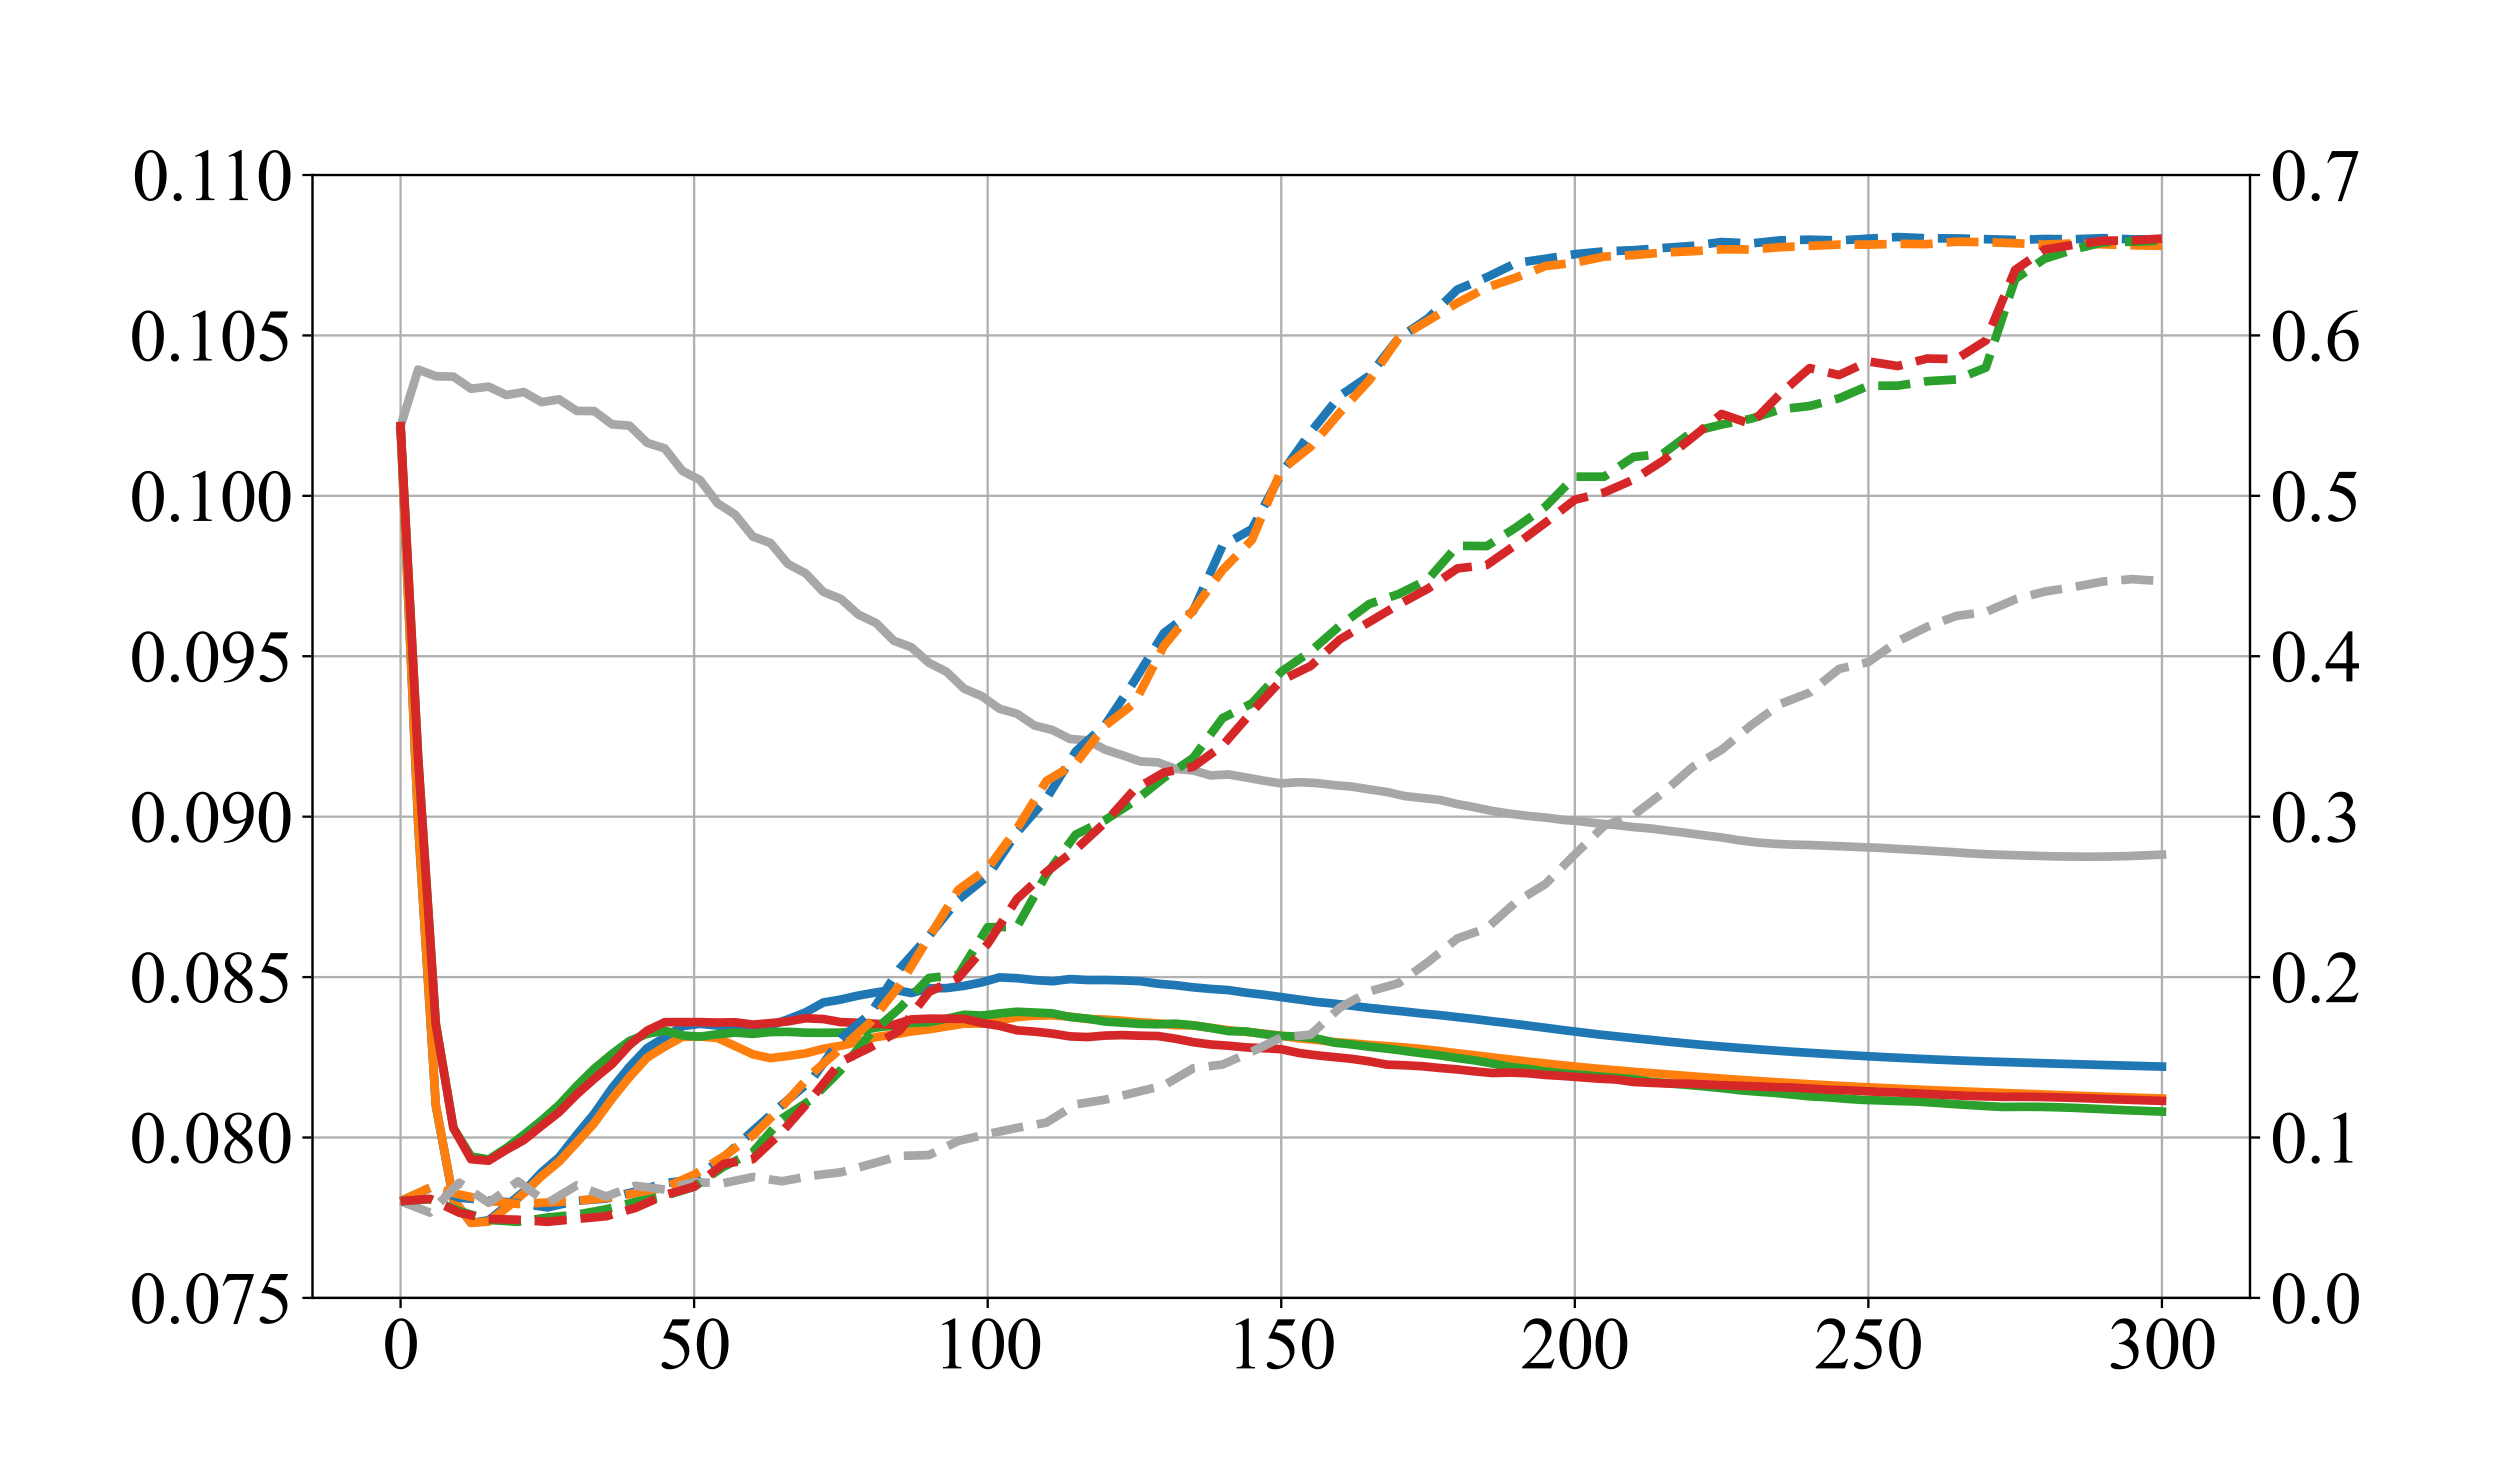 <?xml version="1.0" encoding="utf-8" standalone="no"?>
<!DOCTYPE svg PUBLIC "-//W3C//DTD SVG 1.1//EN"
  "http://www.w3.org/Graphics/SVG/1.1/DTD/svg11.dtd">
<svg xmlns:xlink="http://www.w3.org/1999/xlink" width="864pt" height="504pt" viewBox="0 0 864 504" xmlns="http://www.w3.org/2000/svg" version="1.1">
 <defs>
  <style type="text/css">*{stroke-linejoin: round; stroke-linecap: butt}</style>
 </defs>
 <g id="figure_1">
  <g id="patch_1">
   <path d="M 0 504 
L 864 504 
L 864 0 
L 0 0 
z
" style="fill: #ffffff"/>
  </g>
  <g id="axes_1">
   <g id="patch_2">
    <path d="M 108 448.56 
L 777.6 448.56 
L 777.6 60.48 
L 108 60.48 
z
" style="fill: #ffffff"/>
   </g>
   <g id="matplotlib.axis_1">
    <g id="xtick_1">
     <g id="line2d_1">
      <path d="M 138.436 448.56 
L 138.436 60.48 
" clip-path="url(#pcb60fce7e7)" style="fill: none; stroke: #b0b0b0; stroke-width: 0.8; stroke-linecap: square"/>
     </g>
     <g id="line2d_2">
      <defs>
       <path id="m4662929ebf" d="M 0 0 
L 0 3.5 
" style="stroke: #000000; stroke-width: 0.8"/>
      </defs>
      <g>
       <use xlink:href="#m4662929ebf" x="138.436" y="448.56" style="stroke: #000000; stroke-width: 0.8"/>
      </g>
     </g>
     <g id="text_1">
      <!-- 0 -->
      <g transform="translate(132.186 472.919)scale(0.25 -0.25)">
       <defs>
        <path id="TimesNewRomanPSMT-30" d="M 231 2094 
Q 231 2819 450 3342 
Q 669 3866 1031 4122 
Q 1313 4325 1613 4325 
Q 2100 4325 2488 3828 
Q 2972 3213 2972 2159 
Q 2972 1422 2759 906 
Q 2547 391 2217 158 
Q 1888 -75 1581 -75 
Q 975 -75 572 641 
Q 231 1244 231 2094 
z
M 844 2016 
Q 844 1141 1059 588 
Q 1238 122 1591 122 
Q 1759 122 1940 273 
Q 2122 425 2216 781 
Q 2359 1319 2359 2297 
Q 2359 3022 2209 3506 
Q 2097 3866 1919 4016 
Q 1791 4119 1609 4119 
Q 1397 4119 1231 3928 
Q 1006 3669 925 3112 
Q 844 2556 844 2016 
z
" transform="scale(0.016)"/>
       </defs>
       <use xlink:href="#TimesNewRomanPSMT-30"/>
      </g>
     </g>
    </g>
    <g id="xtick_2">
     <g id="line2d_3">
      <path d="M 239.891 448.56 
L 239.891 60.48 
" clip-path="url(#pcb60fce7e7)" style="fill: none; stroke: #b0b0b0; stroke-width: 0.8; stroke-linecap: square"/>
     </g>
     <g id="line2d_4">
      <g>
       <use xlink:href="#m4662929ebf" x="239.891" y="448.56" style="stroke: #000000; stroke-width: 0.8"/>
      </g>
     </g>
     <g id="text_2">
      <!-- 50 -->
      <g transform="translate(227.391 472.919)scale(0.25 -0.25)">
       <defs>
        <path id="TimesNewRomanPSMT-35" d="M 2778 4238 
L 2534 3706 
L 1259 3706 
L 981 3138 
Q 1809 3016 2294 2522 
Q 2709 2097 2709 1522 
Q 2709 1188 2573 903 
Q 2438 619 2231 419 
Q 2025 219 1772 97 
Q 1413 -75 1034 -75 
Q 653 -75 479 54 
Q 306 184 306 341 
Q 306 428 378 495 
Q 450 563 559 563 
Q 641 563 702 538 
Q 763 513 909 409 
Q 1144 247 1384 247 
Q 1750 247 2026 523 
Q 2303 800 2303 1197 
Q 2303 1581 2056 1914 
Q 1809 2247 1375 2428 
Q 1034 2569 447 2591 
L 1259 4238 
L 2778 4238 
z
" transform="scale(0.016)"/>
       </defs>
       <use xlink:href="#TimesNewRomanPSMT-35"/>
       <use xlink:href="#TimesNewRomanPSMT-30" x="50"/>
      </g>
     </g>
    </g>
    <g id="xtick_3">
     <g id="line2d_5">
      <path d="M 341.345 448.56 
L 341.345 60.48 
" clip-path="url(#pcb60fce7e7)" style="fill: none; stroke: #b0b0b0; stroke-width: 0.8; stroke-linecap: square"/>
     </g>
     <g id="line2d_6">
      <g>
       <use xlink:href="#m4662929ebf" x="341.345" y="448.56" style="stroke: #000000; stroke-width: 0.8"/>
      </g>
     </g>
     <g id="text_3">
      <!-- 100 -->
      <g transform="translate(322.595 472.919)scale(0.25 -0.25)">
       <defs>
        <path id="TimesNewRomanPSMT-31" d="M 750 3822 
L 1781 4325 
L 1884 4325 
L 1884 747 
Q 1884 391 1914 303 
Q 1944 216 2037 169 
Q 2131 122 2419 116 
L 2419 0 
L 825 0 
L 825 116 
Q 1125 122 1212 167 
Q 1300 213 1334 289 
Q 1369 366 1369 747 
L 1369 3034 
Q 1369 3497 1338 3628 
Q 1316 3728 1258 3775 
Q 1200 3822 1119 3822 
Q 1003 3822 797 3725 
L 750 3822 
z
" transform="scale(0.016)"/>
       </defs>
       <use xlink:href="#TimesNewRomanPSMT-31"/>
       <use xlink:href="#TimesNewRomanPSMT-30" x="50"/>
       <use xlink:href="#TimesNewRomanPSMT-30" x="100"/>
      </g>
     </g>
    </g>
    <g id="xtick_4">
     <g id="line2d_7">
      <path d="M 442.8 448.56 
L 442.8 60.48 
" clip-path="url(#pcb60fce7e7)" style="fill: none; stroke: #b0b0b0; stroke-width: 0.8; stroke-linecap: square"/>
     </g>
     <g id="line2d_8">
      <g>
       <use xlink:href="#m4662929ebf" x="442.8" y="448.56" style="stroke: #000000; stroke-width: 0.8"/>
      </g>
     </g>
     <g id="text_4">
      <!-- 150 -->
      <g transform="translate(424.05 472.919)scale(0.25 -0.25)">
       <use xlink:href="#TimesNewRomanPSMT-31"/>
       <use xlink:href="#TimesNewRomanPSMT-35" x="50"/>
       <use xlink:href="#TimesNewRomanPSMT-30" x="100"/>
      </g>
     </g>
    </g>
    <g id="xtick_5">
     <g id="line2d_9">
      <path d="M 544.255 448.56 
L 544.255 60.48 
" clip-path="url(#pcb60fce7e7)" style="fill: none; stroke: #b0b0b0; stroke-width: 0.8; stroke-linecap: square"/>
     </g>
     <g id="line2d_10">
      <g>
       <use xlink:href="#m4662929ebf" x="544.255" y="448.56" style="stroke: #000000; stroke-width: 0.8"/>
      </g>
     </g>
     <g id="text_5">
      <!-- 200 -->
      <g transform="translate(525.505 472.919)scale(0.25 -0.25)">
       <defs>
        <path id="TimesNewRomanPSMT-32" d="M 2934 816 
L 2638 0 
L 138 0 
L 138 116 
Q 1241 1122 1691 1759 
Q 2141 2397 2141 2925 
Q 2141 3328 1894 3587 
Q 1647 3847 1303 3847 
Q 991 3847 742 3664 
Q 494 3481 375 3128 
L 259 3128 
Q 338 3706 661 4015 
Q 984 4325 1469 4325 
Q 1984 4325 2329 3994 
Q 2675 3663 2675 3213 
Q 2675 2891 2525 2569 
Q 2294 2063 1775 1497 
Q 997 647 803 472 
L 1909 472 
Q 2247 472 2383 497 
Q 2519 522 2628 598 
Q 2738 675 2819 816 
L 2934 816 
z
" transform="scale(0.016)"/>
       </defs>
       <use xlink:href="#TimesNewRomanPSMT-32"/>
       <use xlink:href="#TimesNewRomanPSMT-30" x="50"/>
       <use xlink:href="#TimesNewRomanPSMT-30" x="100"/>
      </g>
     </g>
    </g>
    <g id="xtick_6">
     <g id="line2d_11">
      <path d="M 645.709 448.56 
L 645.709 60.48 
" clip-path="url(#pcb60fce7e7)" style="fill: none; stroke: #b0b0b0; stroke-width: 0.8; stroke-linecap: square"/>
     </g>
     <g id="line2d_12">
      <g>
       <use xlink:href="#m4662929ebf" x="645.709" y="448.56" style="stroke: #000000; stroke-width: 0.8"/>
      </g>
     </g>
     <g id="text_6">
      <!-- 250 -->
      <g transform="translate(626.959 472.919)scale(0.25 -0.25)">
       <use xlink:href="#TimesNewRomanPSMT-32"/>
       <use xlink:href="#TimesNewRomanPSMT-35" x="50"/>
       <use xlink:href="#TimesNewRomanPSMT-30" x="100"/>
      </g>
     </g>
    </g>
    <g id="xtick_7">
     <g id="line2d_13">
      <path d="M 747.164 448.56 
L 747.164 60.48 
" clip-path="url(#pcb60fce7e7)" style="fill: none; stroke: #b0b0b0; stroke-width: 0.8; stroke-linecap: square"/>
     </g>
     <g id="line2d_14">
      <g>
       <use xlink:href="#m4662929ebf" x="747.164" y="448.56" style="stroke: #000000; stroke-width: 0.8"/>
      </g>
     </g>
     <g id="text_7">
      <!-- 300 -->
      <g transform="translate(728.414 472.919)scale(0.25 -0.25)">
       <defs>
        <path id="TimesNewRomanPSMT-33" d="M 325 3431 
Q 506 3859 782 4092 
Q 1059 4325 1472 4325 
Q 1981 4325 2253 3994 
Q 2459 3747 2459 3466 
Q 2459 3003 1878 2509 
Q 2269 2356 2469 2072 
Q 2669 1788 2669 1403 
Q 2669 853 2319 450 
Q 1863 -75 997 -75 
Q 569 -75 414 31 
Q 259 138 259 259 
Q 259 350 332 419 
Q 406 488 509 488 
Q 588 488 669 463 
Q 722 447 909 348 
Q 1097 250 1169 231 
Q 1284 197 1416 197 
Q 1734 197 1970 444 
Q 2206 691 2206 1028 
Q 2206 1275 2097 1509 
Q 2016 1684 1919 1775 
Q 1784 1900 1550 2001 
Q 1316 2103 1072 2103 
L 972 2103 
L 972 2197 
Q 1219 2228 1467 2375 
Q 1716 2522 1828 2728 
Q 1941 2934 1941 3181 
Q 1941 3503 1739 3701 
Q 1538 3900 1238 3900 
Q 753 3900 428 3381 
L 325 3431 
z
" transform="scale(0.016)"/>
       </defs>
       <use xlink:href="#TimesNewRomanPSMT-33"/>
       <use xlink:href="#TimesNewRomanPSMT-30" x="50"/>
       <use xlink:href="#TimesNewRomanPSMT-30" x="100"/>
      </g>
     </g>
    </g>
   </g>
   <g id="matplotlib.axis_2">
    <g id="ytick_1">
     <g id="line2d_15">
      <path d="M 108 448.56 
L 777.6 448.56 
" clip-path="url(#pcb60fce7e7)" style="fill: none; stroke: #b0b0b0; stroke-width: 0.8; stroke-linecap: square"/>
     </g>
     <g id="line2d_16">
      <defs>
       <path id="ma574c5e957" d="M 0 0 
L -3.5 0 
" style="stroke: #000000; stroke-width: 0.8"/>
      </defs>
      <g>
       <use xlink:href="#ma574c5e957" x="108" y="448.56" style="stroke: #000000; stroke-width: 0.8"/>
      </g>
     </g>
     <g id="text_8">
      <!-- 0.075 -->
      <g transform="translate(44.75 457.24)scale(0.25 -0.25)">
       <defs>
        <path id="TimesNewRomanPSMT-2e" d="M 800 606 
Q 947 606 1047 504 
Q 1147 403 1147 259 
Q 1147 116 1045 14 
Q 944 -88 800 -88 
Q 656 -88 554 14 
Q 453 116 453 259 
Q 453 406 554 506 
Q 656 606 800 606 
z
" transform="scale(0.016)"/>
        <path id="TimesNewRomanPSMT-37" d="M 644 4238 
L 2916 4238 
L 2916 4119 
L 1503 -88 
L 1153 -88 
L 2419 3728 
L 1253 3728 
Q 900 3728 750 3644 
Q 488 3500 328 3200 
L 238 3234 
L 644 4238 
z
" transform="scale(0.016)"/>
       </defs>
       <use xlink:href="#TimesNewRomanPSMT-30"/>
       <use xlink:href="#TimesNewRomanPSMT-2e" x="50"/>
       <use xlink:href="#TimesNewRomanPSMT-30" x="75"/>
       <use xlink:href="#TimesNewRomanPSMT-37" x="125"/>
       <use xlink:href="#TimesNewRomanPSMT-35" x="175"/>
      </g>
     </g>
    </g>
    <g id="ytick_2">
     <g id="line2d_17">
      <path d="M 108 393.12 
L 777.6 393.12 
" clip-path="url(#pcb60fce7e7)" style="fill: none; stroke: #b0b0b0; stroke-width: 0.8; stroke-linecap: square"/>
     </g>
     <g id="line2d_18">
      <g>
       <use xlink:href="#ma574c5e957" x="108" y="393.12" style="stroke: #000000; stroke-width: 0.8"/>
      </g>
     </g>
     <g id="text_9">
      <!-- 0.080 -->
      <g transform="translate(44.75 401.8)scale(0.25 -0.25)">
       <defs>
        <path id="TimesNewRomanPSMT-38" d="M 1228 2134 
Q 725 2547 579 2797 
Q 434 3047 434 3316 
Q 434 3728 753 4026 
Q 1072 4325 1600 4325 
Q 2113 4325 2425 4047 
Q 2738 3769 2738 3413 
Q 2738 3175 2569 2928 
Q 2400 2681 1866 2347 
Q 2416 1922 2594 1678 
Q 2831 1359 2831 1006 
Q 2831 559 2490 242 
Q 2150 -75 1597 -75 
Q 994 -75 656 303 
Q 388 606 388 966 
Q 388 1247 577 1523 
Q 766 1800 1228 2134 
z
M 1719 2469 
Q 2094 2806 2194 3001 
Q 2294 3197 2294 3444 
Q 2294 3772 2109 3958 
Q 1925 4144 1606 4144 
Q 1288 4144 1088 3959 
Q 888 3775 888 3528 
Q 888 3366 970 3203 
Q 1053 3041 1206 2894 
L 1719 2469 
z
M 1375 2016 
Q 1116 1797 991 1539 
Q 866 1281 866 981 
Q 866 578 1086 336 
Q 1306 94 1647 94 
Q 1984 94 2187 284 
Q 2391 475 2391 747 
Q 2391 972 2272 1150 
Q 2050 1481 1375 2016 
z
" transform="scale(0.016)"/>
       </defs>
       <use xlink:href="#TimesNewRomanPSMT-30"/>
       <use xlink:href="#TimesNewRomanPSMT-2e" x="50"/>
       <use xlink:href="#TimesNewRomanPSMT-30" x="75"/>
       <use xlink:href="#TimesNewRomanPSMT-38" x="125"/>
       <use xlink:href="#TimesNewRomanPSMT-30" x="175"/>
      </g>
     </g>
    </g>
    <g id="ytick_3">
     <g id="line2d_19">
      <path d="M 108 337.68 
L 777.6 337.68 
" clip-path="url(#pcb60fce7e7)" style="fill: none; stroke: #b0b0b0; stroke-width: 0.8; stroke-linecap: square"/>
     </g>
     <g id="line2d_20">
      <g>
       <use xlink:href="#ma574c5e957" x="108" y="337.68" style="stroke: #000000; stroke-width: 0.8"/>
      </g>
     </g>
     <g id="text_10">
      <!-- 0.085 -->
      <g transform="translate(44.75 346.36)scale(0.25 -0.25)">
       <use xlink:href="#TimesNewRomanPSMT-30"/>
       <use xlink:href="#TimesNewRomanPSMT-2e" x="50"/>
       <use xlink:href="#TimesNewRomanPSMT-30" x="75"/>
       <use xlink:href="#TimesNewRomanPSMT-38" x="125"/>
       <use xlink:href="#TimesNewRomanPSMT-35" x="175"/>
      </g>
     </g>
    </g>
    <g id="ytick_4">
     <g id="line2d_21">
      <path d="M 108 282.24 
L 777.6 282.24 
" clip-path="url(#pcb60fce7e7)" style="fill: none; stroke: #b0b0b0; stroke-width: 0.8; stroke-linecap: square"/>
     </g>
     <g id="line2d_22">
      <g>
       <use xlink:href="#ma574c5e957" x="108" y="282.24" style="stroke: #000000; stroke-width: 0.8"/>
      </g>
     </g>
     <g id="text_11">
      <!-- 0.090 -->
      <g transform="translate(44.75 290.92)scale(0.25 -0.25)">
       <defs>
        <path id="TimesNewRomanPSMT-39" d="M 338 -88 
L 338 28 
Q 744 34 1094 217 
Q 1444 400 1770 856 
Q 2097 1313 2225 1859 
Q 1734 1544 1338 1544 
Q 891 1544 572 1889 
Q 253 2234 253 2806 
Q 253 3363 572 3797 
Q 956 4325 1575 4325 
Q 2097 4325 2469 3894 
Q 2925 3359 2925 2575 
Q 2925 1869 2578 1258 
Q 2231 647 1613 244 
Q 1109 -88 516 -88 
L 338 -88 
z
M 2275 2091 
Q 2331 2497 2331 2741 
Q 2331 3044 2228 3395 
Q 2125 3747 1936 3934 
Q 1747 4122 1506 4122 
Q 1228 4122 1018 3872 
Q 809 3622 809 3128 
Q 809 2469 1088 2097 
Q 1291 1828 1588 1828 
Q 1731 1828 1928 1897 
Q 2125 1966 2275 2091 
z
" transform="scale(0.016)"/>
       </defs>
       <use xlink:href="#TimesNewRomanPSMT-30"/>
       <use xlink:href="#TimesNewRomanPSMT-2e" x="50"/>
       <use xlink:href="#TimesNewRomanPSMT-30" x="75"/>
       <use xlink:href="#TimesNewRomanPSMT-39" x="125"/>
       <use xlink:href="#TimesNewRomanPSMT-30" x="175"/>
      </g>
     </g>
    </g>
    <g id="ytick_5">
     <g id="line2d_23">
      <path d="M 108 226.8 
L 777.6 226.8 
" clip-path="url(#pcb60fce7e7)" style="fill: none; stroke: #b0b0b0; stroke-width: 0.8; stroke-linecap: square"/>
     </g>
     <g id="line2d_24">
      <g>
       <use xlink:href="#ma574c5e957" x="108" y="226.8" style="stroke: #000000; stroke-width: 0.8"/>
      </g>
     </g>
     <g id="text_12">
      <!-- 0.095 -->
      <g transform="translate(44.75 235.48)scale(0.25 -0.25)">
       <use xlink:href="#TimesNewRomanPSMT-30"/>
       <use xlink:href="#TimesNewRomanPSMT-2e" x="50"/>
       <use xlink:href="#TimesNewRomanPSMT-30" x="75"/>
       <use xlink:href="#TimesNewRomanPSMT-39" x="125"/>
       <use xlink:href="#TimesNewRomanPSMT-35" x="175"/>
      </g>
     </g>
    </g>
    <g id="ytick_6">
     <g id="line2d_25">
      <path d="M 108 171.36 
L 777.6 171.36 
" clip-path="url(#pcb60fce7e7)" style="fill: none; stroke: #b0b0b0; stroke-width: 0.8; stroke-linecap: square"/>
     </g>
     <g id="line2d_26">
      <g>
       <use xlink:href="#ma574c5e957" x="108" y="171.36" style="stroke: #000000; stroke-width: 0.8"/>
      </g>
     </g>
     <g id="text_13">
      <!-- 0.100 -->
      <g transform="translate(44.75 180.04)scale(0.25 -0.25)">
       <use xlink:href="#TimesNewRomanPSMT-30"/>
       <use xlink:href="#TimesNewRomanPSMT-2e" x="50"/>
       <use xlink:href="#TimesNewRomanPSMT-31" x="75"/>
       <use xlink:href="#TimesNewRomanPSMT-30" x="125"/>
       <use xlink:href="#TimesNewRomanPSMT-30" x="175"/>
      </g>
     </g>
    </g>
    <g id="ytick_7">
     <g id="line2d_27">
      <path d="M 108 115.92 
L 777.6 115.92 
" clip-path="url(#pcb60fce7e7)" style="fill: none; stroke: #b0b0b0; stroke-width: 0.8; stroke-linecap: square"/>
     </g>
     <g id="line2d_28">
      <g>
       <use xlink:href="#ma574c5e957" x="108" y="115.92" style="stroke: #000000; stroke-width: 0.8"/>
      </g>
     </g>
     <g id="text_14">
      <!-- 0.105 -->
      <g transform="translate(44.75 124.6)scale(0.25 -0.25)">
       <use xlink:href="#TimesNewRomanPSMT-30"/>
       <use xlink:href="#TimesNewRomanPSMT-2e" x="50"/>
       <use xlink:href="#TimesNewRomanPSMT-31" x="75"/>
       <use xlink:href="#TimesNewRomanPSMT-30" x="125"/>
       <use xlink:href="#TimesNewRomanPSMT-35" x="175"/>
      </g>
     </g>
    </g>
    <g id="ytick_8">
     <g id="line2d_29">
      <path d="M 108 60.48 
L 777.6 60.48 
" clip-path="url(#pcb60fce7e7)" style="fill: none; stroke: #b0b0b0; stroke-width: 0.8; stroke-linecap: square"/>
     </g>
     <g id="line2d_30">
      <g>
       <use xlink:href="#ma574c5e957" x="108" y="60.48" style="stroke: #000000; stroke-width: 0.8"/>
      </g>
     </g>
     <g id="text_15">
      <!-- 0.110 -->
      <g transform="translate(45.688 69.16)scale(0.25 -0.25)">
       <use xlink:href="#TimesNewRomanPSMT-30"/>
       <use xlink:href="#TimesNewRomanPSMT-2e" x="50"/>
       <use xlink:href="#TimesNewRomanPSMT-31" x="75"/>
       <use xlink:href="#TimesNewRomanPSMT-31" x="121.25"/>
       <use xlink:href="#TimesNewRomanPSMT-30" x="171.25"/>
      </g>
     </g>
    </g>
   </g>
   <g id="line2d_31">
    <path d="M 138.436 147.311 
L 144.524 284.849 
L 150.611 382.04 
L 156.698 414.645 
L 162.785 422.607 
L 168.873 421.741 
L 174.96 416.811 
L 181.047 411.767 
L 187.135 405.203 
L 193.222 399.95 
L 199.309 392.203 
L 205.396 384.844 
L 211.484 376.102 
L 217.571 368.674 
L 223.658 362.226 
L 229.745 358.465 
L 235.833 354.67 
L 241.92 353.835 
L 248.007 354.422 
L 254.095 355.693 
L 260.182 355.55 
L 266.269 354.42 
L 272.356 352.254 
L 278.444 349.856 
L 284.531 346.468 
L 290.618 345.432 
L 296.705 344.045 
L 302.793 342.979 
L 308.88 342.026 
L 314.967 343.195 
L 321.055 341.552 
L 327.142 341.487 
L 333.229 340.702 
L 339.316 339.508 
L 345.404 337.787 
L 351.491 338.064 
L 357.578 338.718 
L 363.665 339.12 
L 369.753 338.375 
L 375.84 338.688 
L 381.927 338.675 
L 388.015 338.827 
L 394.102 339.089 
L 400.189 339.978 
L 406.276 340.479 
L 412.364 341.224 
L 418.451 341.771 
L 424.538 342.177 
L 430.625 343.075 
L 436.713 343.77 
L 442.8 344.597 
L 448.887 345.428 
L 454.975 346.268 
L 461.062 346.856 
L 467.149 347.58 
L 473.236 348.335 
L 479.324 348.982 
L 485.411 349.584 
L 491.498 350.273 
L 497.585 350.815 
L 503.673 351.525 
L 509.76 352.197 
L 515.847 352.97 
L 521.935 353.666 
L 528.022 354.438 
L 534.109 355.202 
L 540.196 356.003 
L 546.284 356.751 
L 552.371 357.494 
L 558.458 358.139 
L 564.545 358.789 
L 570.633 359.394 
L 576.72 360.02 
L 582.807 360.598 
L 588.895 361.168 
L 594.982 361.677 
L 601.069 362.155 
L 607.156 362.608 
L 613.244 363.062 
L 619.331 363.48 
L 625.418 363.862 
L 631.505 364.23 
L 637.593 364.591 
L 643.68 364.938 
L 649.767 365.26 
L 655.855 365.563 
L 661.942 365.858 
L 668.029 366.137 
L 674.116 366.394 
L 680.204 366.627 
L 686.291 366.839 
L 692.378 367.03 
L 698.465 367.215 
L 704.553 367.399 
L 710.64 367.584 
L 716.727 367.766 
L 722.815 367.945 
L 728.902 368.118 
L 734.989 368.287 
L 741.076 368.452 
L 747.164 368.61 
" clip-path="url(#pcb60fce7e7)" style="fill: none; stroke: #1f77b4; stroke-width: 3; stroke-linecap: square"/>
   </g>
   <g id="line2d_32">
    <path d="M 138.436 147.311 
L 144.524 284.394 
L 150.611 381.863 
L 156.698 414.433 
L 162.785 422.627 
L 168.873 422.183 
L 174.96 417.533 
L 181.047 412.374 
L 187.135 406.496 
L 193.222 401.453 
L 199.309 394.894 
L 205.396 388.132 
L 211.484 379.738 
L 217.571 372.234 
L 223.658 365.511 
L 229.745 361.729 
L 235.833 358.335 
L 241.92 358.235 
L 248.007 358.759 
L 254.095 361.525 
L 260.182 364.377 
L 266.269 365.691 
L 272.356 364.931 
L 278.444 364.033 
L 284.531 362.468 
L 290.618 361.404 
L 296.705 360.035 
L 302.793 358.41 
L 308.88 357.525 
L 314.967 356.479 
L 321.055 355.731 
L 327.142 354.738 
L 333.229 353.755 
L 339.316 353.728 
L 345.404 352.626 
L 351.491 351.529 
L 357.578 351.015 
L 363.665 350.902 
L 369.753 351.343 
L 375.84 352.165 
L 381.927 352.359 
L 388.015 352.775 
L 394.102 353.307 
L 400.189 353.682 
L 406.276 354.33 
L 412.364 354.351 
L 418.451 355.232 
L 424.538 356.024 
L 430.625 356.608 
L 436.713 357.236 
L 442.8 357.963 
L 448.887 358.835 
L 454.975 359.39 
L 461.062 360.108 
L 467.149 360.579 
L 473.236 361.105 
L 479.324 361.534 
L 485.411 362.006 
L 491.498 362.541 
L 497.585 363.256 
L 503.673 364.015 
L 509.76 364.71 
L 515.847 365.461 
L 521.935 366.155 
L 528.022 366.881 
L 534.109 367.531 
L 540.196 368.198 
L 546.284 368.778 
L 552.371 369.382 
L 558.458 369.884 
L 564.545 370.406 
L 570.633 370.874 
L 576.72 371.35 
L 582.807 371.823 
L 588.895 372.302 
L 594.982 372.746 
L 601.069 373.181 
L 607.156 373.591 
L 613.244 373.984 
L 619.331 374.356 
L 625.418 374.714 
L 631.505 375.054 
L 637.593 375.371 
L 643.68 375.671 
L 649.767 375.964 
L 655.855 376.251 
L 661.942 376.532 
L 668.029 376.791 
L 674.116 377.031 
L 680.204 377.26 
L 686.291 377.488 
L 692.378 377.722 
L 698.465 377.957 
L 704.553 378.187 
L 710.64 378.418 
L 716.727 378.643 
L 722.815 378.857 
L 728.902 379.062 
L 734.989 379.257 
L 741.076 379.445 
L 747.164 379.626 
" clip-path="url(#pcb60fce7e7)" style="fill: none; stroke: #ff7f0e; stroke-width: 3; stroke-linecap: square"/>
   </g>
   <g id="line2d_33">
    <path d="M 138.436 147.311 
L 144.524 127.719 
L 150.611 130.033 
L 156.698 130.162 
L 162.785 134.346 
L 168.873 133.623 
L 174.96 136.508 
L 181.047 135.497 
L 187.135 138.98 
L 193.222 138.009 
L 199.309 141.998 
L 205.396 142.088 
L 211.484 146.648 
L 217.571 147.106 
L 223.658 153.056 
L 229.745 154.98 
L 235.833 162.754 
L 241.92 165.892 
L 248.007 173.951 
L 254.095 177.894 
L 260.182 185.446 
L 266.269 187.662 
L 272.356 194.934 
L 278.444 198.16 
L 284.531 204.559 
L 290.618 206.993 
L 296.705 212.441 
L 302.793 215.325 
L 308.88 221.431 
L 314.967 223.698 
L 321.055 229.084 
L 327.142 232.191 
L 333.229 238.036 
L 339.316 240.586 
L 345.404 244.928 
L 351.491 246.681 
L 357.578 250.773 
L 363.665 252.269 
L 369.753 255.377 
L 375.84 255.852 
L 381.927 259.076 
L 388.015 261.055 
L 394.102 263.165 
L 400.189 263.488 
L 406.276 265.734 
L 412.364 266.26 
L 418.451 267.987 
L 424.538 267.66 
L 430.625 268.703 
L 436.713 269.794 
L 442.8 270.737 
L 448.887 270.339 
L 454.975 270.615 
L 461.062 271.346 
L 467.149 271.849 
L 473.236 272.82 
L 479.324 273.719 
L 485.411 275.113 
L 491.498 275.8 
L 497.585 276.453 
L 503.673 277.898 
L 509.76 279.02 
L 515.847 280.289 
L 521.935 281.231 
L 528.022 281.984 
L 534.109 282.549 
L 540.196 283.363 
L 546.284 283.848 
L 552.371 284.589 
L 558.458 285.128 
L 564.545 285.848 
L 570.633 286.345 
L 576.72 287.14 
L 582.807 287.852 
L 588.895 288.685 
L 594.982 289.425 
L 601.069 290.407 
L 607.156 291.148 
L 613.244 291.616 
L 619.331 291.892 
L 625.418 292.044 
L 631.505 292.281 
L 637.593 292.529 
L 643.68 292.791 
L 649.767 293.03 
L 655.855 293.392 
L 661.942 293.735 
L 668.029 294.085 
L 674.116 294.441 
L 680.204 294.874 
L 686.291 295.212 
L 692.378 295.427 
L 698.465 295.629 
L 704.553 295.806 
L 710.64 295.97 
L 716.727 296.04 
L 722.815 296.079 
L 728.902 296.013 
L 734.989 295.866 
L 741.076 295.633 
L 747.164 295.362 
" clip-path="url(#pcb60fce7e7)" style="fill: none; stroke: #a7a7a7; stroke-width: 3; stroke-linecap: square"/>
   </g>
   <g id="line2d_34">
    <path d="M 138.436 147.311 
L 144.524 261.94 
L 150.611 353.705 
L 156.698 389.822 
L 162.785 399.682 
L 168.873 400.707 
L 174.96 396.766 
L 181.047 392.156 
L 187.135 387.257 
L 193.222 381.886 
L 199.309 375.323 
L 205.396 369.324 
L 211.484 364.259 
L 217.571 359.733 
L 223.658 357.285 
L 229.745 356.189 
L 235.833 357.853 
L 241.92 358.261 
L 248.007 357.427 
L 254.095 356.86 
L 260.182 357.305 
L 266.269 356.684 
L 272.356 356.601 
L 278.444 356.899 
L 284.531 356.942 
L 290.618 356.853 
L 296.705 356.371 
L 302.793 355.115 
L 308.88 354.395 
L 314.967 353.525 
L 321.055 353.251 
L 327.142 352.074 
L 333.229 350.685 
L 339.316 350.977 
L 345.404 350.234 
L 351.491 349.652 
L 357.578 349.933 
L 363.665 350.208 
L 369.753 351.479 
L 375.84 352.037 
L 381.927 353.04 
L 388.015 353.432 
L 394.102 353.868 
L 400.189 353.991 
L 406.276 353.769 
L 412.364 354.353 
L 418.451 355.256 
L 424.538 356.349 
L 430.625 356.483 
L 436.713 357.367 
L 442.8 358.021 
L 448.887 358.242 
L 454.975 358.883 
L 461.062 360.338 
L 467.149 360.96 
L 473.236 361.751 
L 479.324 362.4 
L 485.411 363.201 
L 491.498 364.01 
L 497.585 364.738 
L 503.673 365.68 
L 509.76 366.475 
L 515.847 367.577 
L 521.935 368.731 
L 528.022 369.409 
L 534.109 370.337 
L 540.196 370.979 
L 546.284 371.459 
L 552.371 372.007 
L 558.458 372.513 
L 564.545 372.964 
L 570.633 373.915 
L 576.72 374.435 
L 582.807 374.92 
L 588.895 375.442 
L 594.982 376.041 
L 601.069 376.766 
L 607.156 377.265 
L 613.244 377.692 
L 619.331 378.292 
L 625.418 378.895 
L 631.505 379.213 
L 637.593 379.713 
L 643.68 380.118 
L 649.767 380.29 
L 655.855 380.523 
L 661.942 380.665 
L 668.029 381.065 
L 674.116 381.5 
L 680.204 381.887 
L 686.291 382.25 
L 692.378 382.566 
L 698.465 382.512 
L 704.553 382.522 
L 710.64 382.662 
L 716.727 382.873 
L 722.815 383.145 
L 728.902 383.439 
L 734.989 383.699 
L 741.076 383.935 
L 747.164 384.158 
" clip-path="url(#pcb60fce7e7)" style="fill: none; stroke: #2ca02c; stroke-width: 3; stroke-linecap: square"/>
   </g>
   <g id="line2d_35">
    <path d="M 138.436 147.311 
L 144.524 262.079 
L 150.611 353.981 
L 156.698 389.869 
L 162.785 400.621 
L 168.873 401.138 
L 174.96 397.399 
L 181.047 394.005 
L 187.135 389.116 
L 193.222 384.355 
L 199.309 378.223 
L 205.396 372.81 
L 211.484 367.787 
L 217.571 361.14 
L 223.658 356.166 
L 229.745 353.268 
L 235.833 353.252 
L 241.92 353.255 
L 248.007 353.408 
L 254.095 353.304 
L 260.182 354.098 
L 266.269 353.599 
L 272.356 352.979 
L 278.444 351.908 
L 284.531 352.179 
L 290.618 353.263 
L 296.705 353.469 
L 302.793 353.83 
L 308.88 354.157 
L 314.967 352.308 
L 321.055 352.061 
L 327.142 352.071 
L 333.229 352.127 
L 339.316 353.558 
L 345.404 354.518 
L 351.491 356.08 
L 357.578 356.528 
L 363.665 357.195 
L 369.753 358.173 
L 375.84 358.413 
L 381.927 357.89 
L 388.015 357.737 
L 394.102 357.934 
L 400.189 358.059 
L 406.276 358.987 
L 412.364 360.181 
L 418.451 360.984 
L 424.538 361.401 
L 430.625 361.974 
L 436.713 362.247 
L 442.8 362.602 
L 448.887 363.91 
L 454.975 364.718 
L 461.062 365.329 
L 467.149 365.931 
L 473.236 366.802 
L 479.324 367.934 
L 485.411 368.157 
L 491.498 368.491 
L 497.585 369.104 
L 503.673 369.59 
L 509.76 370.272 
L 515.847 370.842 
L 521.935 370.687 
L 528.022 370.907 
L 534.109 371.507 
L 540.196 371.866 
L 546.284 372.308 
L 552.371 372.774 
L 558.458 373.07 
L 564.545 373.932 
L 570.633 374.236 
L 576.72 374.462 
L 582.807 374.508 
L 588.895 374.777 
L 594.982 375.05 
L 601.069 375.24 
L 607.156 375.448 
L 613.244 375.727 
L 619.331 375.87 
L 625.418 376.192 
L 631.505 376.603 
L 637.593 376.781 
L 643.68 377.052 
L 649.767 377.371 
L 655.855 377.558 
L 661.942 377.878 
L 668.029 378.164 
L 674.116 378.478 
L 680.204 378.753 
L 686.291 378.923 
L 692.378 379.077 
L 698.465 379.048 
L 704.553 379.098 
L 710.64 379.25 
L 716.727 379.421 
L 722.815 379.641 
L 728.902 379.864 
L 734.989 380.07 
L 741.076 380.268 
L 747.164 380.462 
" clip-path="url(#pcb60fce7e7)" style="fill: none; stroke: #d62728; stroke-width: 3; stroke-linecap: square"/>
   </g>
   <g id="patch_3">
    <path d="M 108 448.56 
L 108 60.48 
" style="fill: none; stroke: #aaaaaa; stroke-width: 0.8; stroke-linejoin: miter; stroke-linecap: square"/>
   </g>
   <g id="patch_4">
    <path d="M 777.6 448.56 
L 777.6 60.48 
" style="fill: none; stroke: #aaaaaa; stroke-width: 0.8; stroke-linejoin: miter; stroke-linecap: square"/>
   </g>
   <g id="patch_5">
    <path d="M 108 448.56 
L 777.6 448.56 
" style="fill: none; stroke: #aaaaaa; stroke-width: 0.8; stroke-linejoin: miter; stroke-linecap: square"/>
   </g>
   <g id="patch_6">
    <path d="M 108 60.48 
L 777.6 60.48 
" style="fill: none; stroke: #aaaaaa; stroke-width: 0.8; stroke-linejoin: miter; stroke-linecap: square"/>
   </g>
  </g>
  <g id="axes_2">
   <g id="matplotlib.axis_3">
    <g id="ytick_9">
     <g id="line2d_36">
      <defs>
       <path id="m39e0e63df8" d="M 0 0 
L 3.5 0 
" style="stroke: #000000; stroke-width: 0.8"/>
      </defs>
      <g>
       <use xlink:href="#m39e0e63df8" x="777.6" y="448.56" style="stroke: #000000; stroke-width: 0.8"/>
      </g>
     </g>
     <g id="text_16">
      <!-- 0.0 -->
      <g transform="translate(784.6 457.24)scale(0.25 -0.25)">
       <use xlink:href="#TimesNewRomanPSMT-30"/>
       <use xlink:href="#TimesNewRomanPSMT-2e" x="50"/>
       <use xlink:href="#TimesNewRomanPSMT-30" x="75"/>
      </g>
     </g>
    </g>
    <g id="ytick_10">
     <g id="line2d_37">
      <g>
       <use xlink:href="#m39e0e63df8" x="777.6" y="393.12" style="stroke: #000000; stroke-width: 0.8"/>
      </g>
     </g>
     <g id="text_17">
      <!-- 0.1 -->
      <g transform="translate(784.6 401.8)scale(0.25 -0.25)">
       <use xlink:href="#TimesNewRomanPSMT-30"/>
       <use xlink:href="#TimesNewRomanPSMT-2e" x="50"/>
       <use xlink:href="#TimesNewRomanPSMT-31" x="75"/>
      </g>
     </g>
    </g>
    <g id="ytick_11">
     <g id="line2d_38">
      <g>
       <use xlink:href="#m39e0e63df8" x="777.6" y="337.68" style="stroke: #000000; stroke-width: 0.8"/>
      </g>
     </g>
     <g id="text_18">
      <!-- 0.2 -->
      <g transform="translate(784.6 346.36)scale(0.25 -0.25)">
       <use xlink:href="#TimesNewRomanPSMT-30"/>
       <use xlink:href="#TimesNewRomanPSMT-2e" x="50"/>
       <use xlink:href="#TimesNewRomanPSMT-32" x="75"/>
      </g>
     </g>
    </g>
    <g id="ytick_12">
     <g id="line2d_39">
      <g>
       <use xlink:href="#m39e0e63df8" x="777.6" y="282.24" style="stroke: #000000; stroke-width: 0.8"/>
      </g>
     </g>
     <g id="text_19">
      <!-- 0.3 -->
      <g transform="translate(784.6 290.92)scale(0.25 -0.25)">
       <use xlink:href="#TimesNewRomanPSMT-30"/>
       <use xlink:href="#TimesNewRomanPSMT-2e" x="50"/>
       <use xlink:href="#TimesNewRomanPSMT-33" x="75"/>
      </g>
     </g>
    </g>
    <g id="ytick_13">
     <g id="line2d_40">
      <g>
       <use xlink:href="#m39e0e63df8" x="777.6" y="226.8" style="stroke: #000000; stroke-width: 0.8"/>
      </g>
     </g>
     <g id="text_20">
      <!-- 0.4 -->
      <g transform="translate(784.6 235.48)scale(0.25 -0.25)">
       <defs>
        <path id="TimesNewRomanPSMT-34" d="M 2978 1563 
L 2978 1119 
L 2409 1119 
L 2409 0 
L 1894 0 
L 1894 1119 
L 100 1119 
L 100 1519 
L 2066 4325 
L 2409 4325 
L 2409 1563 
L 2978 1563 
z
M 1894 1563 
L 1894 3666 
L 406 1563 
L 1894 1563 
z
" transform="scale(0.016)"/>
       </defs>
       <use xlink:href="#TimesNewRomanPSMT-30"/>
       <use xlink:href="#TimesNewRomanPSMT-2e" x="50"/>
       <use xlink:href="#TimesNewRomanPSMT-34" x="75"/>
      </g>
     </g>
    </g>
    <g id="ytick_14">
     <g id="line2d_41">
      <g>
       <use xlink:href="#m39e0e63df8" x="777.6" y="171.36" style="stroke: #000000; stroke-width: 0.8"/>
      </g>
     </g>
     <g id="text_21">
      <!-- 0.5 -->
      <g transform="translate(784.6 180.04)scale(0.25 -0.25)">
       <use xlink:href="#TimesNewRomanPSMT-30"/>
       <use xlink:href="#TimesNewRomanPSMT-2e" x="50"/>
       <use xlink:href="#TimesNewRomanPSMT-35" x="75"/>
      </g>
     </g>
    </g>
    <g id="ytick_15">
     <g id="line2d_42">
      <g>
       <use xlink:href="#m39e0e63df8" x="777.6" y="115.92" style="stroke: #000000; stroke-width: 0.8"/>
      </g>
     </g>
     <g id="text_22">
      <!-- 0.6 -->
      <g transform="translate(784.6 124.6)scale(0.25 -0.25)">
       <defs>
        <path id="TimesNewRomanPSMT-36" d="M 2869 4325 
L 2869 4209 
Q 2456 4169 2195 4045 
Q 1934 3922 1679 3669 
Q 1425 3416 1258 3105 
Q 1091 2794 978 2366 
Q 1428 2675 1881 2675 
Q 2316 2675 2634 2325 
Q 2953 1975 2953 1425 
Q 2953 894 2631 456 
Q 2244 -75 1606 -75 
Q 1172 -75 869 213 
Q 275 772 275 1663 
Q 275 2231 503 2743 
Q 731 3256 1154 3653 
Q 1578 4050 1965 4187 
Q 2353 4325 2688 4325 
L 2869 4325 
z
M 925 2138 
Q 869 1716 869 1456 
Q 869 1156 980 804 
Q 1091 453 1309 247 
Q 1469 100 1697 100 
Q 1969 100 2183 356 
Q 2397 613 2397 1088 
Q 2397 1622 2184 2012 
Q 1972 2403 1581 2403 
Q 1463 2403 1327 2353 
Q 1191 2303 925 2138 
z
" transform="scale(0.016)"/>
       </defs>
       <use xlink:href="#TimesNewRomanPSMT-30"/>
       <use xlink:href="#TimesNewRomanPSMT-2e" x="50"/>
       <use xlink:href="#TimesNewRomanPSMT-36" x="75"/>
      </g>
     </g>
    </g>
    <g id="ytick_16">
     <g id="line2d_43">
      <g>
       <use xlink:href="#m39e0e63df8" x="777.6" y="60.48" style="stroke: #000000; stroke-width: 0.8"/>
      </g>
     </g>
     <g id="text_23">
      <!-- 0.7 -->
      <g transform="translate(784.6 69.16)scale(0.25 -0.25)">
       <use xlink:href="#TimesNewRomanPSMT-30"/>
       <use xlink:href="#TimesNewRomanPSMT-2e" x="50"/>
       <use xlink:href="#TimesNewRomanPSMT-37" x="75"/>
      </g>
     </g>
    </g>
   </g>
   <g id="line2d_44">
    <path d="M 138.436 415.123 
L 148.582 410.56 
L 158.727 413.93 
L 168.873 414.8 
L 179.018 415.826 
L 189.164 417.272 
L 199.309 414.989 
L 209.455 414.251 
L 219.6 411.769 
L 229.745 408.914 
L 239.891 407.551 
L 250.036 400.018 
L 260.182 390.836 
L 270.327 381.763 
L 280.473 373.28 
L 290.618 358.903 
L 300.764 350.341 
L 310.909 334.765 
L 321.055 323.463 
L 331.2 310.858 
L 341.345 302.726 
L 351.491 287.719 
L 361.636 276.015 
L 371.782 259.705 
L 381.927 250.504 
L 392.073 235.282 
L 402.218 218.795 
L 412.364 211.135 
L 422.509 188.542 
L 432.655 182.841 
L 442.8 163.675 
L 452.945 149.394 
L 463.091 136.761 
L 473.236 129.848 
L 483.382 116.816 
L 493.527 110.02 
L 503.673 100.062 
L 513.818 95.826 
L 523.964 90.887 
L 534.109 89.435 
L 544.255 87.842 
L 554.4 86.87 
L 564.545 86.478 
L 574.691 85.702 
L 584.836 84.992 
L 594.982 83.651 
L 605.127 84.139 
L 615.273 83.057 
L 625.418 82.836 
L 635.564 83.093 
L 645.709 82.485 
L 655.855 81.928 
L 666 82.353 
L 676.145 82.403 
L 686.291 82.659 
L 696.436 82.932 
L 706.582 82.594 
L 716.727 82.683 
L 726.873 82.307 
L 737.018 82.724 
L 747.164 82.692 
" clip-path="url(#pcb60fce7e7)" style="fill: none; stroke-dasharray: 11.1,4.8; stroke-dashoffset: 0; stroke: #1f77b4; stroke-width: 3"/>
   </g>
   <g id="line2d_45">
    <path d="M 138.436 415.123 
L 148.582 410.436 
L 158.727 412.792 
L 168.873 415.04 
L 179.018 416.098 
L 189.164 415.587 
L 199.309 414.949 
L 209.455 414.004 
L 219.6 412.349 
L 229.745 410.438 
L 239.891 405.956 
L 250.036 399.713 
L 260.182 392.411 
L 270.327 382.398 
L 280.473 371.149 
L 290.618 362.337 
L 300.764 353.334 
L 310.909 340.515 
L 321.055 323.934 
L 331.2 307.503 
L 341.345 300.154 
L 351.491 286.337 
L 361.636 269.894 
L 371.782 263.851 
L 381.927 250.791 
L 392.073 243.041 
L 402.218 223.235 
L 412.364 210.85 
L 422.509 196.999 
L 432.655 186.604 
L 442.8 162.454 
L 452.945 154.429 
L 463.091 142.49 
L 473.236 131.423 
L 483.382 116.815 
L 493.527 110.828 
L 503.673 104.681 
L 513.818 99.365 
L 523.964 95.92 
L 534.109 91.95 
L 544.255 90.79 
L 554.4 88.689 
L 564.545 88.157 
L 574.691 87.304 
L 584.836 86.83 
L 594.982 86.159 
L 605.127 86.224 
L 615.273 85.43 
L 625.418 84.984 
L 635.564 84.532 
L 645.709 84.54 
L 655.855 84.279 
L 666 84.377 
L 676.145 83.536 
L 686.291 83.694 
L 696.436 84.061 
L 706.582 84.543 
L 716.727 84.122 
L 726.873 84.442 
L 737.018 84.781 
L 747.164 84.955 
" clip-path="url(#pcb60fce7e7)" style="fill: none; stroke-dasharray: 11.1,4.8; stroke-dashoffset: 0; stroke: #ff7f0e; stroke-width: 3"/>
   </g>
   <g id="line2d_46">
    <path d="M 138.436 415.123 
L 148.582 419.086 
L 158.727 408.741 
L 168.873 415.687 
L 179.018 408.301 
L 189.164 415.762 
L 199.309 409.679 
L 209.455 413.494 
L 219.6 409.779 
L 229.745 411.12 
L 239.891 408.578 
L 250.036 408.905 
L 260.182 406.766 
L 270.327 408.24 
L 280.473 406.334 
L 290.618 405.142 
L 300.764 402.344 
L 310.909 399.49 
L 321.055 399.186 
L 331.2 394.3 
L 341.345 391.903 
L 351.491 389.785 
L 361.636 387.966 
L 371.782 381.663 
L 381.927 380.04 
L 392.073 377.604 
L 402.218 375.139 
L 412.364 369.193 
L 422.509 367.894 
L 432.655 363.459 
L 442.8 358.541 
L 452.945 357.569 
L 463.091 348.22 
L 473.236 342.64 
L 483.382 339.76 
L 493.527 332.479 
L 503.673 324.308 
L 513.818 320.79 
L 523.964 311.717 
L 534.109 305.513 
L 544.255 295.317 
L 554.4 285.399 
L 564.545 281.736 
L 574.691 273.964 
L 584.836 265.156 
L 594.982 259.114 
L 605.127 250.694 
L 615.273 243.289 
L 625.418 239.354 
L 635.564 231.181 
L 645.709 228.821 
L 655.855 221.621 
L 666 216.619 
L 676.145 212.856 
L 686.291 211.497 
L 696.436 207.141 
L 706.582 204.465 
L 716.727 202.868 
L 726.873 200.963 
L 737.018 200.158 
L 747.164 200.858 
" clip-path="url(#pcb60fce7e7)" style="fill: none; stroke-dasharray: 11.1,4.8; stroke-dashoffset: 0; stroke: #a7a7a7; stroke-width: 3"/>
   </g>
   <g id="line2d_47">
    <path d="M 138.436 415.123 
L 148.582 414.432 
L 158.727 418.528 
L 168.873 421.602 
L 179.018 422.258 
L 189.164 420.766 
L 199.309 419.803 
L 209.455 417.923 
L 219.6 415.364 
L 229.745 413.292 
L 239.891 410.133 
L 250.036 403.25 
L 260.182 398.156 
L 270.327 386.552 
L 280.473 379.948 
L 290.618 369.776 
L 300.764 357.312 
L 310.909 348.459 
L 321.055 337.981 
L 331.2 336.957 
L 341.345 320.445 
L 351.491 320.318 
L 361.636 302.212 
L 371.782 288.412 
L 381.927 283.44 
L 392.073 276.885 
L 402.218 268.832 
L 412.364 261.93 
L 422.509 248.176 
L 432.655 243.074 
L 442.8 232.141 
L 452.945 225.108 
L 463.091 216.208 
L 473.236 208.731 
L 483.382 205.297 
L 493.527 200.235 
L 503.673 188.634 
L 513.818 188.734 
L 523.964 182.261 
L 534.109 175.071 
L 544.255 164.745 
L 554.4 164.733 
L 564.545 157.925 
L 574.691 156.841 
L 584.836 149.239 
L 594.982 146.71 
L 605.127 144.712 
L 615.273 141.474 
L 625.418 140.31 
L 635.564 137.655 
L 645.709 133.319 
L 655.855 133.283 
L 666 131.747 
L 676.145 131.137 
L 686.291 127.06 
L 696.436 96.44 
L 706.582 89.416 
L 716.727 86.206 
L 726.873 83.721 
L 737.018 83.552 
L 747.164 83.171 
" clip-path="url(#pcb60fce7e7)" style="fill: none; stroke-dasharray: 11.1,4.8; stroke-dashoffset: 0; stroke: #2ca02c; stroke-width: 3"/>
   </g>
   <g id="line2d_48">
    <path d="M 138.436 415.123 
L 148.582 414.313 
L 158.727 419.123 
L 168.873 421.277 
L 179.018 421.54 
L 189.164 422.269 
L 199.309 421.266 
L 209.455 420.341 
L 219.6 417.467 
L 229.745 412.998 
L 239.891 410.118 
L 250.036 402.276 
L 260.182 400.603 
L 270.327 391.114 
L 280.473 379.564 
L 290.618 366.936 
L 300.764 361.967 
L 310.909 356.156 
L 321.055 342.808 
L 331.2 337.996 
L 341.345 326.196 
L 351.491 310.641 
L 361.636 301.341 
L 371.782 293.579 
L 381.927 284.229 
L 392.073 272.858 
L 402.218 266.974 
L 412.364 264.98 
L 422.509 257.663 
L 432.655 246.039 
L 442.8 235.105 
L 452.945 230.167 
L 463.091 220.977 
L 473.236 214.943 
L 483.382 208.902 
L 493.527 203.433 
L 503.673 196.446 
L 513.818 195.275 
L 523.964 188.181 
L 534.109 180.637 
L 544.255 172.708 
L 554.4 170.194 
L 564.545 165.758 
L 574.691 159.248 
L 584.836 151.216 
L 594.982 143.063 
L 605.127 146.542 
L 615.273 136.074 
L 625.418 127.21 
L 635.564 129.63 
L 645.709 124.919 
L 655.855 126.506 
L 666 123.91 
L 676.145 124.107 
L 686.291 117.696 
L 696.436 93.295 
L 706.582 86.24 
L 716.727 84.583 
L 726.873 83.203 
L 737.018 83.063 
L 747.164 82.45 
" clip-path="url(#pcb60fce7e7)" style="fill: none; stroke-dasharray: 11.1,4.8; stroke-dashoffset: 0; stroke: #d62728; stroke-width: 3"/>
   </g>
   <g id="patch_7">
    <path d="M 108 448.56 
L 108 60.48 
" style="fill: none; stroke: #000000; stroke-width: 0.8; stroke-linejoin: miter; stroke-linecap: square"/>
   </g>
   <g id="patch_8">
    <path d="M 777.6 448.56 
L 777.6 60.48 
" style="fill: none; stroke: #000000; stroke-width: 0.8; stroke-linejoin: miter; stroke-linecap: square"/>
   </g>
   <g id="patch_9">
    <path d="M 108 448.56 
L 777.6 448.56 
" style="fill: none; stroke: #000000; stroke-width: 0.8; stroke-linejoin: miter; stroke-linecap: square"/>
   </g>
   <g id="patch_10">
    <path d="M 108 60.48 
L 777.6 60.48 
" style="fill: none; stroke: #000000; stroke-width: 0.8; stroke-linejoin: miter; stroke-linecap: square"/>
   </g>
  </g>
 </g>
 <defs>
  <clipPath id="pcb60fce7e7">
   <rect x="108" y="60.48" width="669.6" height="388.08"/>
  </clipPath>
 </defs>
</svg>
